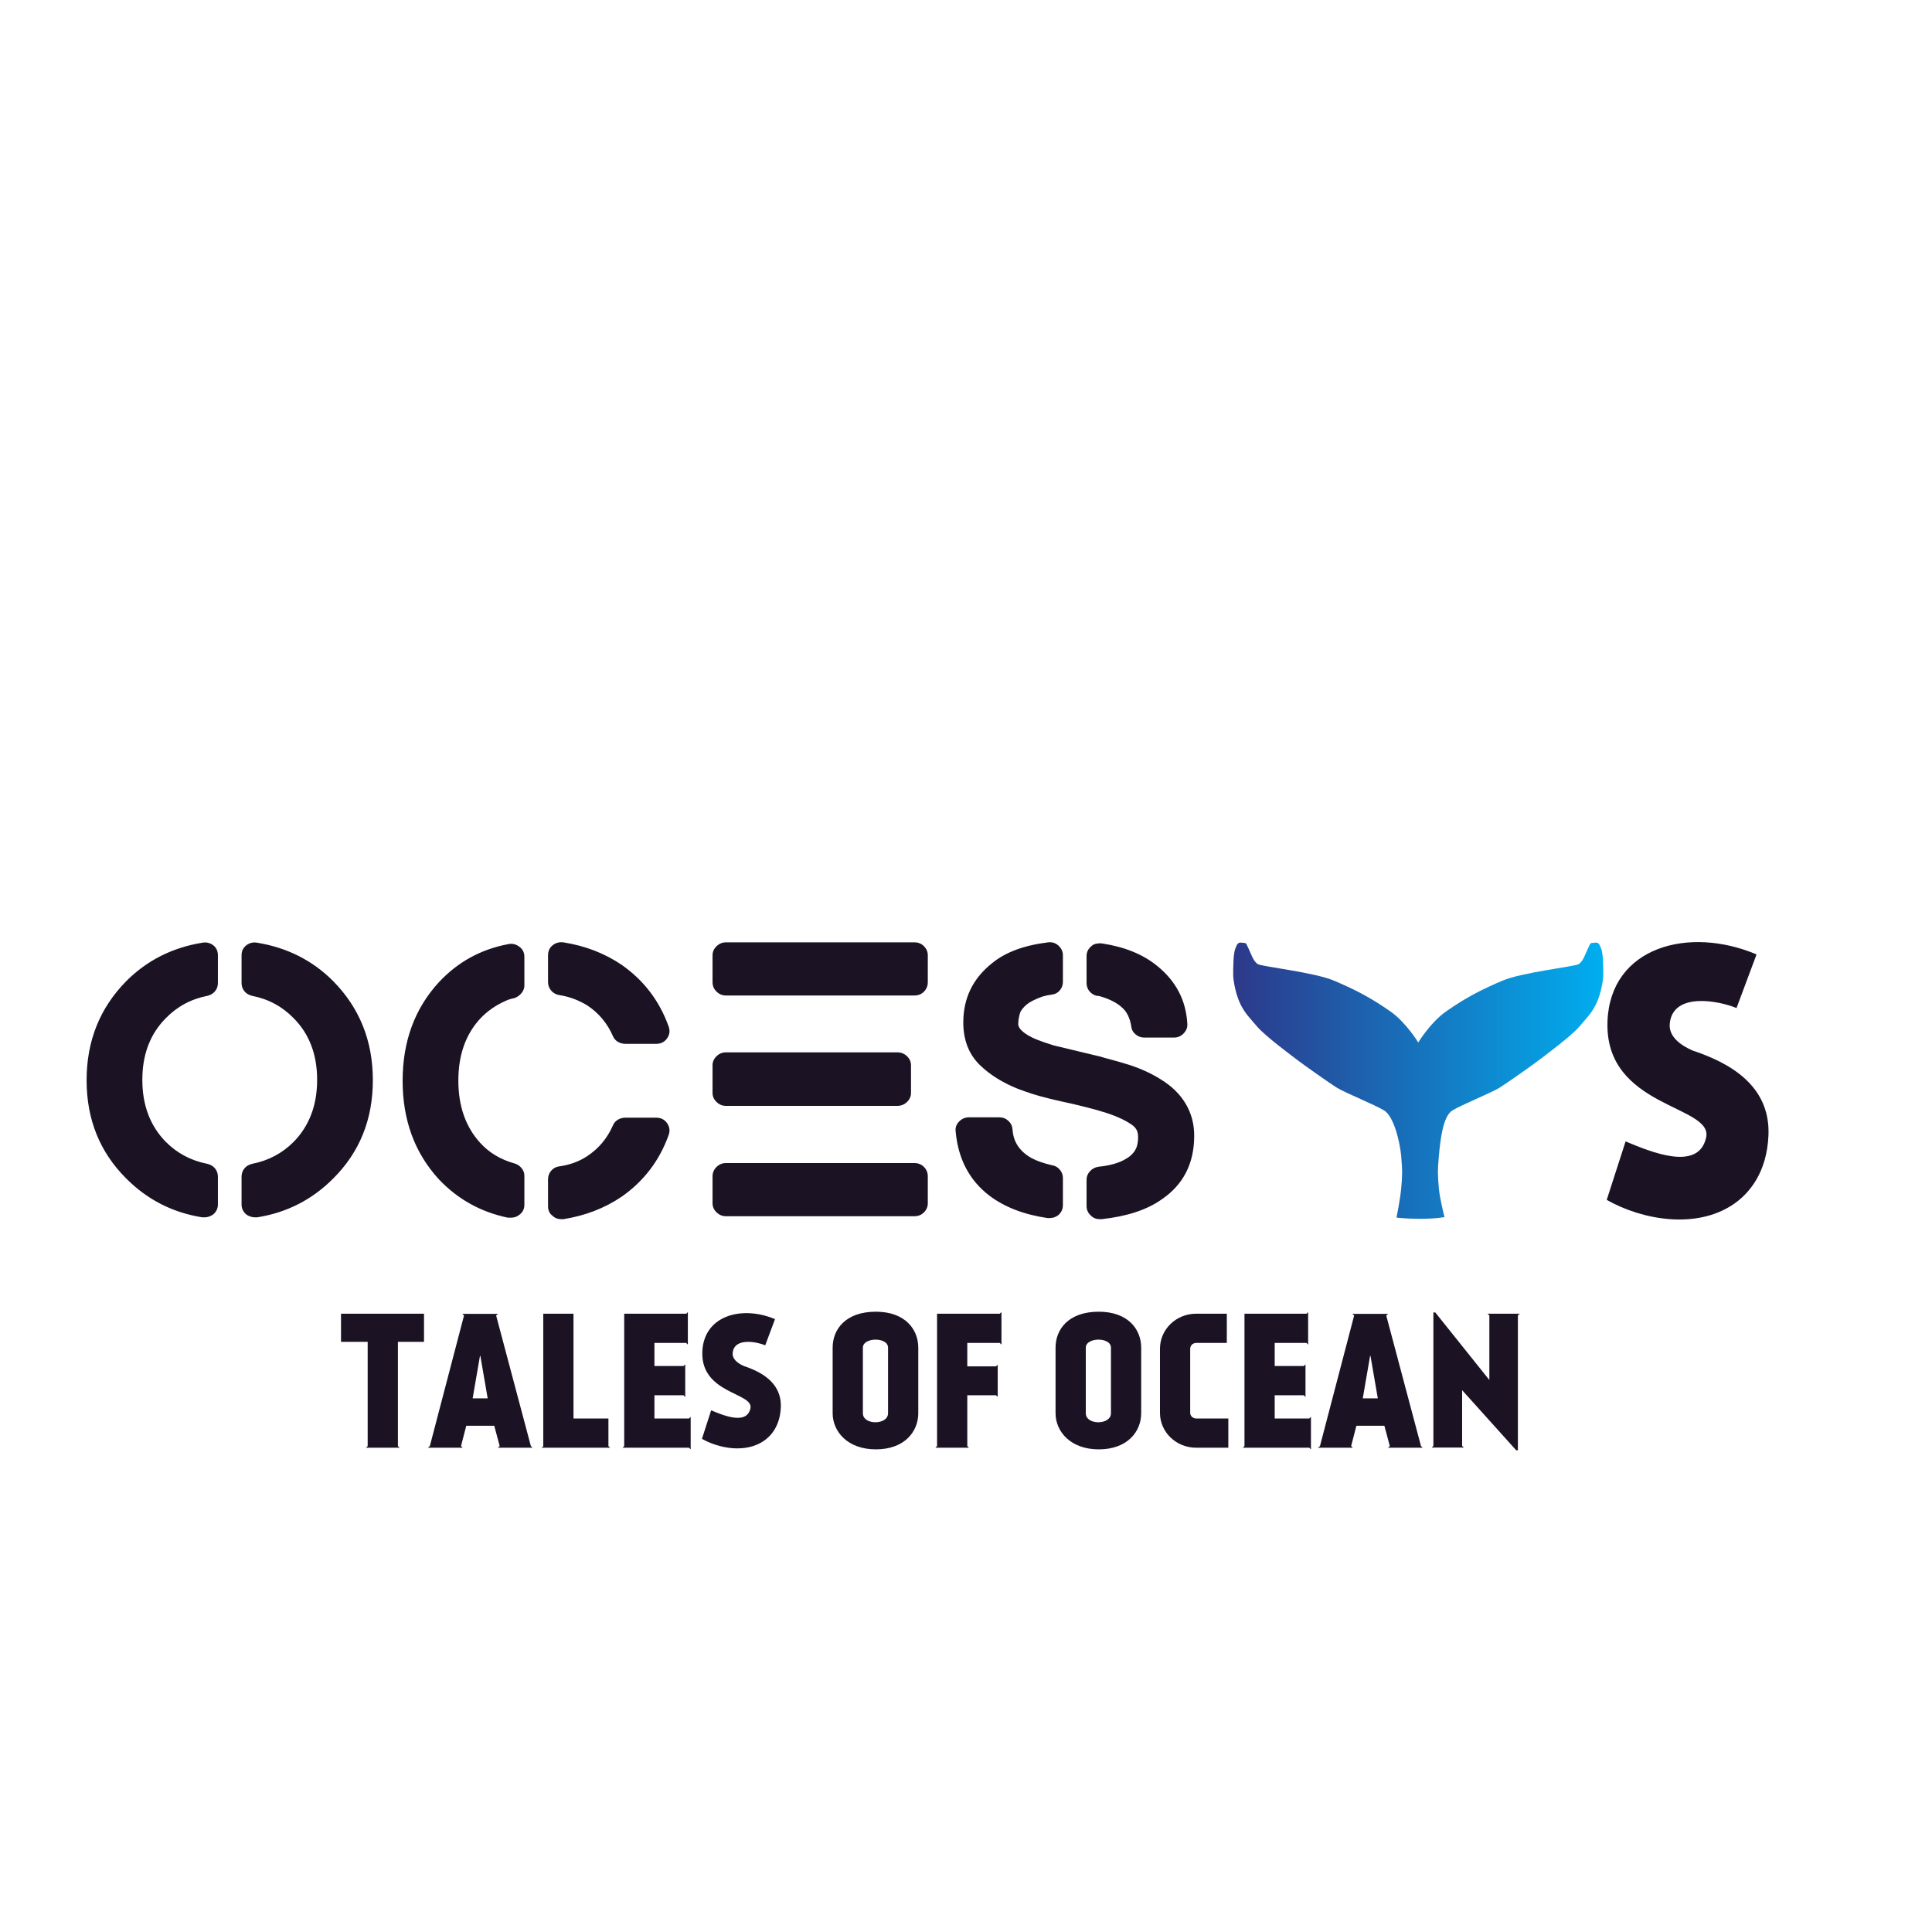 <?xml version="1.0" encoding="UTF-8" standalone="no" ?>
<!DOCTYPE svg PUBLIC "-//W3C//DTD SVG 1.1//EN" "http://www.w3.org/Graphics/SVG/1.1/DTD/svg11.dtd">
<svg xmlns="http://www.w3.org/2000/svg" xmlns:xlink="http://www.w3.org/1999/xlink" version="1.1" width="1080" height="1080" viewBox="0 0 1080 1080" xml:space="preserve">
<desc>Created with Fabric.js 5.2.4</desc>
<defs>
</defs>
<rect x="0" y="0" width="100%" height="100%" fill="transparent"></rect>
<g transform="matrix(1 0 0 1 540 540)" id="2ff60eaa-fc46-4076-989b-17f817770fb4"  >
<rect style="stroke: none; stroke-width: 1; stroke-dasharray: none; stroke-linecap: butt; stroke-dashoffset: 0; stroke-linejoin: miter; stroke-miterlimit: 4; fill: rgb(255,255,255); fill-rule: nonzero; opacity: 1; visibility: hidden;" vector-effect="non-scaling-stroke"  x="-540" y="-540" rx="0" ry="0" width="1080" height="1080" />
</g>
<g transform="matrix(1 0 0 1 540 540)" id="63f271b0-7a9e-4105-8a92-3c7fd355a042"  >
</g>
<g transform="matrix(2.43 0 0 2.35 518.37 604.12)"  >
<g style=""   >
		<g transform="matrix(2.16 0 0 2.16 0.71 71.43)" id="SvgjsG5661"  >
<path style="stroke: none; stroke-width: 1; stroke-dasharray: none; stroke-linecap: butt; stroke-dashoffset: 0; stroke-linejoin: miter; stroke-miterlimit: 4; fill: rgb(27,19,36); fill-rule: nonzero; opacity: 1;" vector-effect="non-scaling-stroke"  transform=" translate(-63.13, -12.65)" d="M 0.36 5.24 L 9.2 5.24 L 9.2 8.34 L 6.42 8.34 L 6.42 19.82 L 6.6 20 L 3.02 20 L 3.2 19.82 L 3.2 8.34 L 0.36 8.34 L 0.36 5.24 z M 17.26 19.82 L 16.68 17.58 L 13.7 17.58 L 13.14 19.82 L 13.32 20 L 9.6 20 L 9.82 19.82 L 13.46 5.44 L 13.28 5.26 L 17.08 5.26 L 16.88 5.44 L 20.58 19.82 L 20.76 20 L 17.06 20 z M 15.2 9.88 L 15.16 9.88 L 14.38 14.56 L 15.98 14.56 z M 28.84 19.82 L 29.02 20 L 21.72 20 L 21.9 19.84 L 21.9 5.24 L 25.12 5.24 L 25.12 16.78 L 28.84 16.78 L 28.84 19.82 z M 30.52 5.24 L 37.14 5.24 L 37.3 5.06 L 37.3 8.64 L 37.12 8.46 L 33.74 8.46 L 33.74 11 L 36.84 11 L 37.02 10.82 L 37.02 14.42 L 36.84 14.22 L 33.74 14.22 L 33.74 16.78 L 37.42 16.78 L 37.6 16.6 L 37.6 20.18 L 37.42 20 L 30.34 20 L 30.52 19.82 L 30.52 5.24 z M 43.26 11 C 45.12 11.64 47.3 12.84 47.2 15.54 C 47.12 17.6 46.16 18.7 45.4 19.24 C 43.46 20.62 40.64 20.1 38.8 19.02 L 39.78 15.88 C 41.08 16.44 43.56 17.52 43.96 15.68 C 44.36 13.92 38.68 14.1 38.84 9.44 C 38.98 5.42 43.08 4.3 46.58 5.84 L 45.54 8.72 C 44.62 8.32 42.28 7.86 42.08 9.5 C 41.98 10.22 42.6 10.7 43.26 11 z M 57.32 5.02 C 60.44 5.02 61.84 6.96 61.84 8.98 L 61.84 16.2 C 61.84 18.22 60.38 20.18 57.32 20.18 C 54.32 20.18 52.72 18.22 52.72 16.2 L 52.72 8.98 C 52.72 6.96 54.1 5.02 57.32 5.02 z M 58.62 16.2 L 58.62 8.98 C 58.62 7.78 55.94 7.82 55.94 8.98 L 55.94 16.2 C 55.94 17.54 58.62 17.52 58.62 16.2 z M 70.52 8.46 L 67.06 8.46 L 67.06 11.04 L 70.12 11.04 L 70.3 10.86 L 70.3 14.4 L 70.12 14.22 L 67.06 14.22 L 67.06 19.82 L 67.24 20 L 63.66 20 L 63.84 19.82 L 63.84 5.24 L 70.52 5.24 L 70.7 5.06 L 70.7 8.64 z M 81.06 5.02 C 84.18 5.02 85.58 6.96 85.58 8.98 L 85.58 16.2 C 85.58 18.22 84.12 20.18 81.06 20.18 C 78.06 20.18 76.46 18.22 76.46 16.2 L 76.46 8.98 C 76.46 6.96 77.84 5.02 81.06 5.02 z M 82.36 16.2 L 82.36 8.98 C 82.36 7.78 79.68 7.82 79.68 8.98 L 79.68 16.2 C 79.68 17.54 82.36 17.52 82.36 16.2 z M 90.8 9.1 L 90.8 16.16 C 90.8 16.5 91.08 16.78 91.44 16.78 L 94.86 16.78 L 94.86 20 L 91.44 20 C 89.3 20 87.58 18.28 87.58 16.16 L 87.58 9.1 C 87.58 6.96 89.3 5.24 91.44 5.24 L 94.7 5.24 L 94.7 8.46 L 91.44 8.46 C 91.08 8.46 90.8 8.74 90.8 9.1 z M 96.58 5.24 L 103.2 5.24 L 103.36 5.06 L 103.36 8.64 L 103.18 8.46 L 99.8 8.46 L 99.8 11 L 102.9 11 L 103.08 10.82 L 103.08 14.42 L 102.9 14.22 L 99.8 14.22 L 99.8 16.78 L 103.48 16.78 L 103.66 16.6 L 103.66 20.18 L 103.48 20 L 96.4 20 L 96.58 19.82 L 96.58 5.24 z M 112.06 19.82 L 111.48 17.58 L 108.5 17.58 L 107.94 19.82 L 108.12 20 L 104.4 20 L 104.62 19.82 L 108.26 5.44 L 108.08 5.26 L 111.88 5.26 L 111.68 5.44 L 115.38 19.82 L 115.56 20 L 111.86 20 z M 110 9.88 L 109.96 9.88 L 109.18 14.56 L 110.78 14.56 z M 125.52 20.28 L 119.76 13.66 L 119.76 19.8 L 119.94 19.98 L 116.52 19.98 L 116.7 19.8 L 116.7 5.1 L 116.9 5.1 L 122.66 12.54 L 122.66 5.42 L 122.46 5.24 L 125.9 5.24 L 125.7 5.42 L 125.7 20.28 L 125.52 20.28 z" stroke-linecap="round" />
</g>
		<g transform="matrix(4.39 0 0 4.39 -66 -0.03)" id="SvgjsG5662"  >
<path style="stroke: none; stroke-width: 1; stroke-dasharray: none; stroke-linecap: butt; stroke-dashoffset: 0; stroke-linejoin: miter; stroke-miterlimit: 4; fill: rgb(27,19,36); fill-rule: nonzero; opacity: 1;" vector-effect="non-scaling-stroke"  transform=" translate(-29.8, -12.49)" d="M 7.42 5.16 Q 7.66 5.36 7.66 5.7 L 7.66 7.2 Q 7.66 7.46 7.51 7.65 Q 7.36 7.84 7.1 7.9 Q 5.82 8.16 4.92 9.12 Q 3.7 10.4 3.7 12.45 Q 3.7 14.5 4.92 15.8 Q 5.82 16.74 7.1 17 Q 7.36 17.06 7.51 17.25 Q 7.66 17.44 7.66 17.7 L 7.66 19.2 Q 7.66 19.52 7.42 19.74 Q 7.2 19.9 6.96 19.9 L 6.84 19.9 Q 4.52 19.52 2.86 17.8 Q 0.78 15.66 0.78 12.47 Q 0.78 9.28 2.86 7.1 Q 4.48 5.42 6.84 5.02 Q 7.16 4.96 7.42 5.16 z M 13.7 7.1 Q 15.78 9.28 15.78 12.47 Q 15.78 15.66 13.7 17.8 Q 12.04 19.52 9.72 19.9 L 9.6 19.9 Q 9.36 19.9 9.14 19.74 Q 8.9 19.52 8.9 19.2 L 8.9 17.7 Q 8.9 17.44 9.05 17.25 Q 9.2 17.06 9.46 17 Q 10.74 16.74 11.64 15.8 Q 12.86 14.5 12.86 12.45 Q 12.86 10.4 11.64 9.12 Q 10.74 8.16 9.46 7.9 Q 9.2 7.84 9.05 7.65 Q 8.9 7.46 8.9 7.2 L 8.9 5.7 Q 8.9 5.36 9.15 5.16 Q 9.4 4.96 9.72 5.02 Q 12.08 5.42 13.7 7.1 z M 25.56 7.86 Q 25.3 7.82 25.13 7.62 Q 24.96 7.42 24.96 7.16 L 24.96 5.7 Q 24.96 5.36 25.2 5.16 Q 25.44 4.96 25.76 5 Q 27.48 5.28 28.82 6.22 Q 30.56 7.48 31.28 9.56 Q 31.4 9.9 31.2 10.2 Q 31 10.5 30.62 10.5 L 29.02 10.5 Q 28.8 10.5 28.62 10.39 Q 28.44 10.28 28.36 10.08 Q 27.92 9.04 27.02 8.42 Q 26.32 7.98 25.56 7.86 z M 30.62 14.5 Q 31 14.5 31.2 14.8 Q 31.4 15.1 31.28 15.44 Q 30.56 17.52 28.82 18.78 Q 27.48 19.72 25.76 20 L 25.66 20 Q 25.38 20 25.2 19.82 Q 24.96 19.64 24.96 19.3 L 24.96 17.84 Q 24.96 17.58 25.12 17.38 Q 25.28 17.18 25.54 17.14 Q 26.38 17.02 27.02 16.58 Q 27.92 15.96 28.36 14.92 Q 28.44 14.72 28.62 14.61 Q 28.8 14.5 29.02 14.5 L 30.62 14.5 z M 23.46 5.24 Q 23.72 5.44 23.72 5.78 L 23.72 7.34 Q 23.72 7.56 23.57 7.75 Q 23.42 7.94 23.2 8.02 Q 22.92 8.08 22.76 8.16 Q 21.96 8.52 21.4 9.14 Q 20.26 10.42 20.26 12.49 Q 20.26 14.56 21.4 15.86 Q 22.1 16.66 23.2 16.98 Q 23.42 17.04 23.57 17.23 Q 23.72 17.42 23.72 17.64 L 23.72 19.22 Q 23.72 19.56 23.46 19.76 Q 23.28 19.92 23 19.92 L 22.86 19.92 Q 20.72 19.46 19.24 17.84 Q 17.34 15.7 17.34 12.5 Q 17.34 9.3 19.24 7.16 Q 20.72 5.52 22.86 5.1 Q 23.18 5.02 23.46 5.24 z M 44.16 16.96 Q 44.46 16.96 44.66 17.17 Q 44.86 17.38 44.86 17.68 L 44.86 19.14 Q 44.86 19.42 44.66 19.63 Q 44.46 19.84 44.16 19.84 L 34.28 19.84 Q 34 19.84 33.79 19.63 Q 33.58 19.42 33.58 19.14 L 33.58 17.68 Q 33.58 17.38 33.79 17.17 Q 34 16.96 34.28 16.96 L 44.16 16.96 z M 34.28 13.86 Q 34 13.86 33.79 13.65 Q 33.58 13.44 33.58 13.16 L 33.58 11.66 Q 33.58 11.38 33.79 11.17 Q 34 10.96 34.28 10.96 L 43.26 10.96 Q 43.56 10.96 43.77 11.17 Q 43.98 11.38 43.98 11.66 L 43.98 13.16 Q 43.98 13.44 43.77 13.65 Q 43.56 13.86 43.26 13.86 L 34.28 13.86 z M 44.16 5 Q 44.46 5 44.66 5.21 Q 44.86 5.42 44.86 5.7 L 44.86 7.16 Q 44.86 7.46 44.66 7.67 Q 44.46 7.88 44.16 7.88 L 34.28 7.88 Q 34 7.88 33.79 7.67 Q 33.58 7.46 33.58 7.16 L 33.58 5.7 Q 33.58 5.42 33.79 5.21 Q 34 5 34.28 5 L 44.16 5 z M 57.06 12.42 Q 57.92 12.96 58.37 13.74 Q 58.82 14.52 58.82 15.48 Q 58.82 17.74 57.1 18.94 Q 55.94 19.78 53.96 20 L 53.88 20 Q 53.6 20 53.42 19.82 Q 53.18 19.6 53.18 19.3 L 53.18 17.86 Q 53.18 17.6 53.36 17.4 Q 53.54 17.2 53.8 17.16 Q 54.74 17.06 55.26 16.72 Q 55.66 16.48 55.8 16.1 Q 55.88 15.88 55.88 15.54 Q 55.88 15.32 55.8 15.16 Q 55.72 15 55.52 14.86 Q 54.94 14.46 54.02 14.18 L 53.7 14.08 Q 52.7 13.8 51.86 13.62 Q 51.68 13.58 51.28 13.48 L 51.06 13.42 Q 50.34 13.24 49.54 12.92 Q 48.36 12.42 47.6 11.66 Q 46.72 10.78 46.72 9.34 Q 46.72 7.36 48.24 6.12 Q 49.28 5.24 51.16 5 Q 51.48 4.96 51.71 5.18 Q 51.94 5.4 51.94 5.7 L 51.94 7.14 Q 51.94 7.4 51.78 7.6 Q 51.62 7.8 51.37 7.83 Q 51.12 7.86 50.86 7.94 Q 50.28 8.16 50.04 8.37 Q 49.8 8.58 49.7 8.8 Q 49.6 9.14 49.6 9.44 Q 49.6 9.6 49.78 9.78 Q 50.06 10.06 50.6 10.28 Q 50.84 10.38 51.44 10.58 L 53.94 11.2 L 54.06 11.24 Q 55 11.5 55.42 11.64 Q 56.36 11.96 57.06 12.42 z M 53.72 7.9 Q 53.48 7.84 53.33 7.65 Q 53.18 7.46 53.18 7.2 L 53.18 5.74 Q 53.18 5.42 53.44 5.2 Q 53.54 5.1 53.7 5.07 Q 53.86 5.04 54 5.06 Q 55.76 5.34 56.86 6.26 Q 58.36 7.5 58.46 9.42 Q 58.48 9.7 58.27 9.93 Q 58.06 10.16 57.76 10.16 L 56.2 10.16 Q 55.94 10.16 55.74 9.98 Q 55.54 9.8 55.52 9.54 Q 55.44 9.02 55.18 8.68 Q 54.76 8.18 53.88 7.92 Q 53.82 7.92 53.8 7.9 L 53.72 7.9 z M 51.38 17.08 Q 51.62 17.12 51.78 17.32 Q 51.94 17.52 51.94 17.76 L 51.94 19.24 Q 51.94 19.56 51.7 19.78 Q 51.5 19.94 51.24 19.94 L 51.14 19.94 Q 49.28 19.66 48.08 18.72 Q 46.52 17.48 46.32 15.26 Q 46.28 14.94 46.5 14.71 Q 46.72 14.48 47.02 14.48 L 48.6 14.48 Q 48.88 14.48 49.08 14.67 Q 49.28 14.86 49.3 15.14 Q 49.36 16.14 50.28 16.68 Q 50.7 16.92 51.38 17.08 z" stroke-linecap="round" />
</g>
		<g transform="matrix(1.16 0 0 1.16 112.94 0)" id="SvgjsG5663"  >
<linearGradient id="SVGID_SvgjsLinearGradient5669_3" gradientUnits="objectBoundingBox" gradientTransform="matrix(1 0 0 1 0 0)"  x1="0" y1="0" x2="1" y2="0">
<stop offset="0%" style="stop-color:rgb(45,56,138);stop-opacity: 1"/>
<stop offset="100%" style="stop-color:rgb(0,174,239);stop-opacity: 1"/>
</linearGradient>
<path style="stroke: none; stroke-width: 1; stroke-dasharray: none; stroke-linecap: butt; stroke-dashoffset: 0; stroke-linejoin: miter; stroke-miterlimit: 4; fill: url(#SVGID_SvgjsLinearGradient5669_3); fill-rule: nonzero; opacity: 1;" vector-effect="non-scaling-stroke"  transform=" translate(-50.04, -51.37)" d="M 50.468 79.688 C 53.776 79.68 55.249 79.331 55.249 79.331 C 55.249 79.331 54.3 75.602 54.119 73.364 C 53.938 71.126 53.835 69.96 54.119 66.899 C 54.389 63.999 54.841 58.733 56.798 57.473 C 58.514 56.368 64.522 53.846 66.091 52.852 C 67.66 51.858 72.73 48.128 73.755 47.32 C 74.781 46.512 80.395 42.223 81.964 40.297 C 83.533 38.371 84.196 37.811 85.162 35.946 C 86.128 34.082 86.731 31.036 86.731 29.668 C 86.731 28.301 86.731 25.317 86.308 24.261 C 85.886 23.204 85.765 22.956 84.92 23.08 C 84.075 23.204 84.316 22.955 83.774 24.074 C 83.23 25.193 82.748 26.995 81.782 27.493 C 80.816 27.99 70.556 29.171 66.754 30.849 C 62.952 32.527 59.764 34.11 55.528 37.189 C 52.45 39.426 50.037 43.529 50.037 43.529 L 50.004 43.476 C 50.004 43.476 47.622 39.427 44.545 37.189 C 40.31 34.11 37.121 32.527 33.318 30.849 C 29.516 29.171 19.256 27.99 18.291 27.493 C 17.324 26.995 16.842 25.193 16.299 24.074 C 15.756 22.955 15.997 23.204 15.153 23.08 C 14.307 22.955 14.187 23.204 13.764 24.261 C 13.342 25.318 13.342 28.301 13.342 29.668 C 13.342 31.036 13.946 34.082 14.91 35.946 C 15.876 37.811 16.54 38.37 18.109 40.297 C 19.678 42.224 25.292 46.512 26.317 47.32 C 27.343 48.128 32.413 51.858 33.982 52.852 C 35.551 53.846 41.558 56.368 43.275 57.473 C 45.232 58.733 46.413 63.998 46.663 66.899 C 46.942 70.151 46.844 71.126 46.663 73.364 C 46.482 75.602 45.727 79.44 45.727 79.44 C 45.727 79.44 47.579 79.691 50.468 79.688 z" stroke-linecap="round" />
</g>
		<g transform="matrix(4.43 0 0 4.43 174.9 0)" id="SvgjsG5664"  >
<path style="stroke: none; stroke-width: 1; stroke-dasharray: none; stroke-linecap: butt; stroke-dashoffset: 0; stroke-linejoin: miter; stroke-miterlimit: 4; fill: rgb(27,19,36); fill-rule: nonzero; opacity: 1;" vector-effect="non-scaling-stroke"  transform=" translate(-4.72, -12.62)" d="M 4.98 11 C 6.84 11.64 9.02 12.84 8.92 15.54 C 8.84 17.6 7.88 18.7 7.12 19.24 C 5.18 20.62 2.36 20.1 0.52 19.02 L 1.5 15.88 C 2.8 16.44 5.28 17.52 5.68 15.68 C 6.08 13.92 0.4 14.1 0.56 9.44 C 0.7 5.42 4.8 4.3 8.3 5.84 L 7.26 8.72 C 6.34 8.32 4 7.86 3.8 9.5 C 3.7 10.22 4.32 10.7 4.98 11 z" stroke-linecap="round" />
</g>
</g>
</g>
</svg>